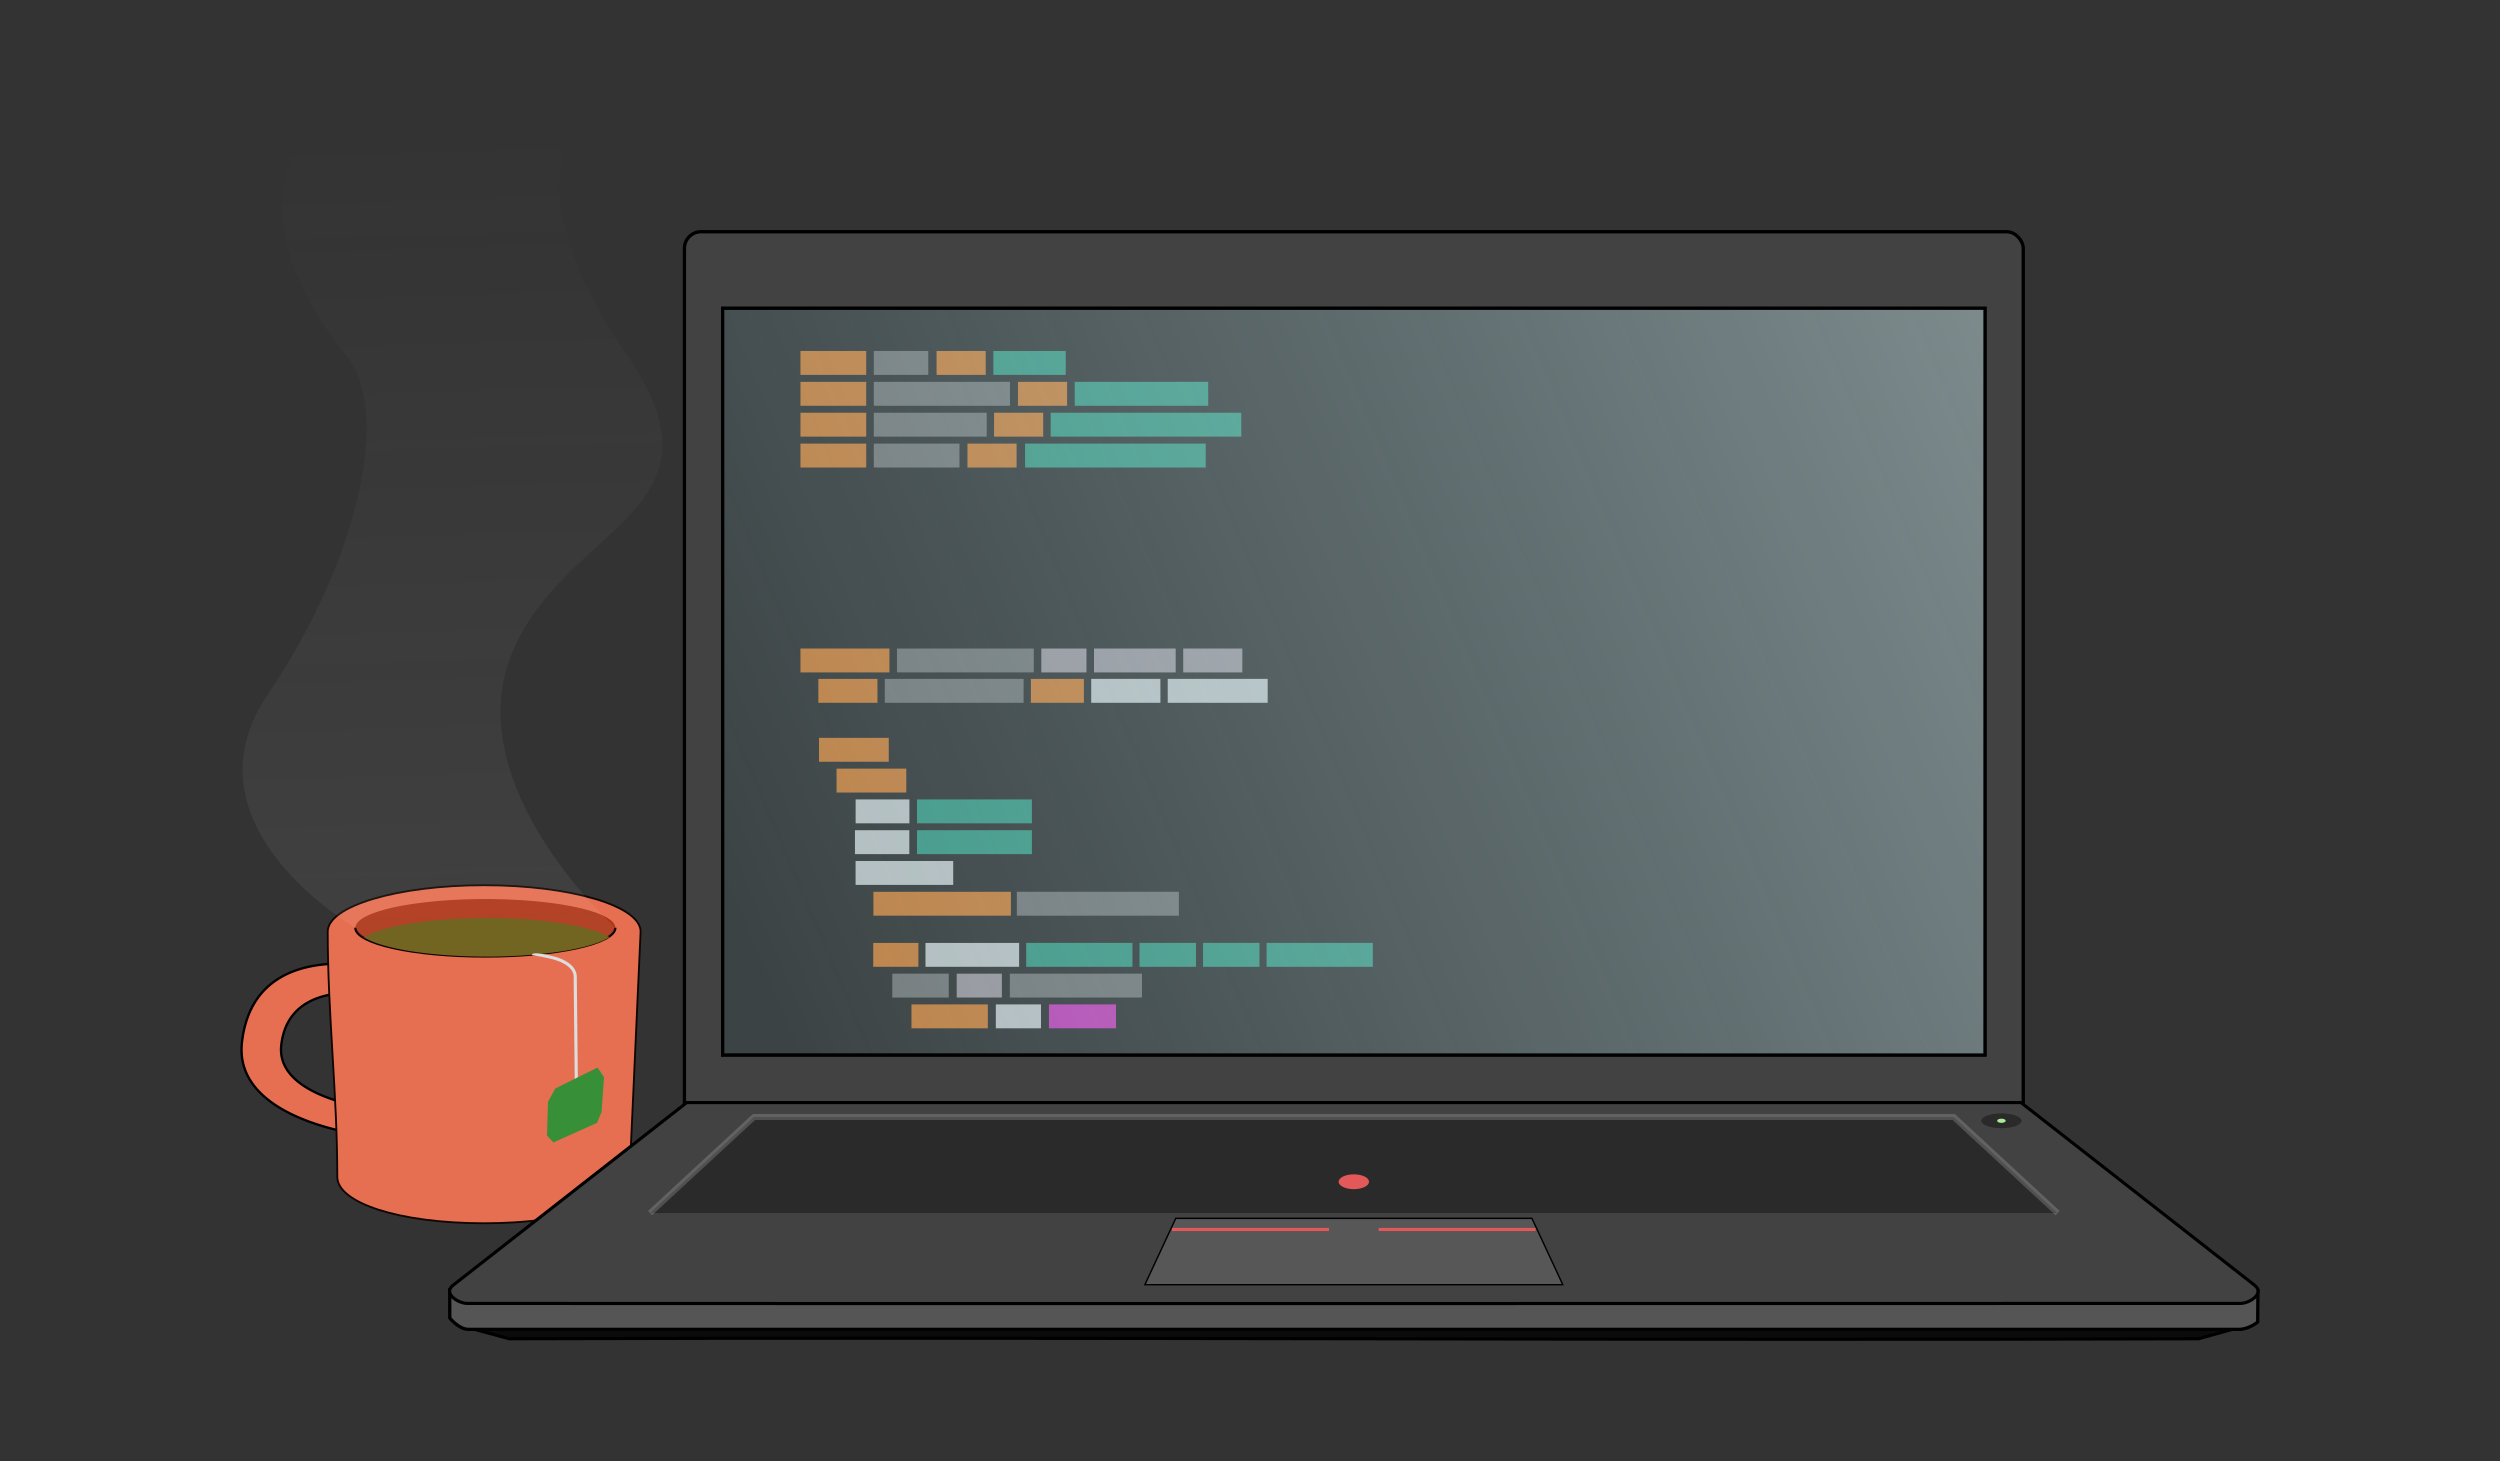 <svg xmlns="http://www.w3.org/2000/svg" xmlns:xlink="http://www.w3.org/1999/xlink" width="798.705" height="466.787" viewBox="0 0 211.324 123.504"><rect x="0" y="0" width="211.324" height="123.504" fill="#333333" stroke="none"/><defs><linearGradient id="a"><stop offset="0" stop-color="#ade2ec" stop-opacity=".133"/><stop offset=".925" stop-color="#f5f5f5" stop-opacity=".841"/><stop offset="1" stop-color="#fff" stop-opacity="0"/></linearGradient><linearGradient xlink:href="#a" id="d" x1="45.353" y1="76.584" x2="274.087" y2="-20.431" gradientUnits="userSpaceOnUse"/><linearGradient gradientTransform="translate(-24.816 -133.558)" xlink:href="#b" id="c" x1="43.682" y1="301.628" x2="38.797" y2="135.473" gradientUnits="userSpaceOnUse"/><linearGradient id="b"><stop offset="0" stop-color="#e3e3e3" stop-opacity=".181"/><stop offset="1" stop-color="#e3e3e3" stop-opacity="0"/></linearGradient></defs><path d="M30.363 81.537c-3.375-.33-9.169.076-9.908 6.565-.765 6.72 10.724 7.91 10.724 7.91l.27-2.288c-1.73-.253-8.121-1.455-7.674-5.386.533-4.678 5.436-4.624 7.855-4.304.372.05.677.103.906.149l.245-2.235s-.704-.192-1.778-.336a19.736 19.736 0 00-.64-.075z" fill="#e76f51" stroke="#000" stroke-width=".198"/><path d="M40.926 74.827c-7.303 0-13.224 1.756-13.224 3.923v.009c-.005 6.906.818 13.814.809 20.72 0 2.166 5.112 3.923 12.415 3.923 7.304 0 12.187-1.759 12.285-3.923l.94-20.729c0-2.167-5.921-3.923-13.225-3.923z" fill="#e76f51" stroke="#100701" stroke-width=".158" stroke-opacity=".995"/><path d="M52.013 78.423a10.987 2.426 0 01-10.987 2.426 10.987 2.426 0 01-10.986-2.426 10.987 2.426 0 0110.986-2.427 10.987 2.426 0 0110.987 2.427z" fill="#af3618"/><path d="M52.013 78.423c0 1.34-4.919 2.426-10.987 2.426-6.067 0-10.986-1.087-10.986-2.426" fill="none" stroke="#120000" stroke-width=".2"/><path d="M41.153 77.6a10.987 2.426 0 00-10.369 1.632 10.987 2.426 0 0010.37 1.632 10.987 2.426 0 0010.368-1.632A10.987 2.426 0 0041.153 77.6z" fill="#695a11"/><path style="line-height:normal;font-variant-ligatures:normal;font-variant-position:normal;font-variant-caps:normal;font-variant-numeric:normal;font-variant-alternates:normal;font-feature-settings:normal;text-indent:0;text-align:start;text-decoration-line:none;text-decoration-style:solid;text-decoration-color:#000;text-transform:none;text-orientation:mixed;white-space:normal;shape-padding:0;isolation:auto;mix-blend-mode:normal;solid-color:#000;solid-opacity:1" d="M44.974 80.742s1.416.203 2.16.476c.374.136.738.325.991.568.254.244.399.53.367.91v.006l.106 10.157.324.886.248-.091-.309-.844-.103-10.104-.002.012c.038-.462-.153-.84-.447-1.123-.295-.283-.69-.48-1.082-.625-.377-.138-.766-.187-1.049-.28-1.203-.22-1.206-.046-1.204.052z" color="#000" font-weight="400" font-family="sans-serif" overflow="visible" fill="#ddd"/><path d="M46.318 93.138l.62-1.13 3.571-1.77.548.81-.205 2.945-.386.922-3.686 1.654-.54-.567z" fill="#378f38"/><path d="M22.923 46.518c4.234-11.113 19.05-12.12 9.922-25.4-10.081-14.667-3.953-19.77-3.953-19.77L6.374 1.143C.685 7.756 5.05 16.222 9.019 20.985c3.97 4.763.926 17.595-6.614 28.708-7.54 11.112 7.408 19.711 7.408 19.711 0 1.34 4.92 2.426 10.987 2.426 6.068 0 10.987-1.086 10.987-2.426 0 0-13.097-11.774-8.864-22.886z" fill="url(#c)" transform="translate(20.226 9.018)"/><g transform="translate(27.962 -131.265)" stroke="#000"><rect width="113.171" height="80.029" x="29.892" y="150.852" ry="1.407" fill="#424242" stroke-width=".283"/><path d="M12.148 243.635l2.94.796c47.611-.159 95.172.158 142.782 0l2.935-.816" fill="#0b0b0b" stroke-width=".265"/><path d="M10.052 240.291l152.85.06-.023 2.667s-.752.618-1.576.618H11.64c-.824 0-1.584-.96-1.584-.96z" fill="#555" stroke-width=".28"/><path d="M30.083 224.467S15.549 235.82 10.318 239.92c-.835.687.443 1.524 1.223 1.524 54.006.033 104.112-.006 149.873 0 .779 0 2.057-.837 1.222-1.524-5.23-4.1-19.764-15.453-19.764-15.453z" fill="#424242" stroke-width=".265"/></g><g transform="translate(20.226 9.018)"><path d="M43.507 85.398l-8.788 8.126H153.705l-8.787-8.126H88.127z" fill="#2a2a2a"/><path d="M153.706 93.524l-8.788-8.126H43.507l-8.788 8.126" fill="none" stroke="#cbcbcb" stroke-width=".5" stroke-opacity=".239"/><ellipse cx="94.212" cy="90.875" rx="1.284" ry=".627" fill="#e35858"/><ellipse cx="148.953" cy="85.721" rx="1.702" ry=".627" fill="#2a2a2a"/><ellipse cx="148.953" cy="85.721" rx=".357" ry=".176" fill="#a8ed94"/></g><g><path d="M99.386 102.985l-2.61 5.61H132.102l-2.61-5.61h-16.859z" fill="#575757" stroke="#000" stroke-width=".12"/><g fill="#e35858" stroke="#e35858" stroke-width=".265"><path d="M99.076 103.927h13.263M116.538 103.927h13.264"/></g></g><g><path fill="#2b2b2b" stroke="#000" stroke-width=".267" d="M61.085 26.06h106.706V89.18H61.085z"/><path fill="#c17531" d="M67.662 29.668h5.558v2.021h-5.558zM79.168 29.668h4.154v2.021h-4.154z"/><path fill="#6e6e6e" d="M73.862 29.668h4.604v2.021h-4.604z"/><path fill="#348f7a" d="M83.968 29.668h6.12v2.021h-6.12z"/><path fill="#c17531" d="M67.662 32.278h5.558V34.3h-5.558zM86.048 32.278h4.154V34.3h-4.154z"/><path fill="#6e6e6e" d="M73.862 32.278h11.51V34.3h-11.51z"/><path fill="#348f7a" d="M90.846 32.278h11.284V34.3H90.846z"/><path fill="#c17531" d="M67.662 34.888h5.558v2.021h-5.558zM84.027 34.888h4.154v2.021h-4.154z"/><path fill="#6e6e6e" d="M73.862 34.888h9.544v2.021h-9.544z"/><path fill="#348f7a" d="M88.813 34.888h16.112v2.021H88.813z"/><path fill="#c17531" d="M67.662 37.498h5.558v2.021h-5.558zM81.778 37.498h4.154v2.021h-4.154z"/><path fill="#6e6e6e" d="M73.862 37.498h7.242v2.021h-7.242z"/><path fill="#348f7a" d="M86.65 37.498h15.27v2.021H86.65z"/><path fill="#c17531" d="M67.662 54.82h7.523v2.02h-7.523z"/><path fill="#6e6e6e" d="M75.821 54.82h11.565v2.02H75.821z"/><path fill="#948d93" d="M88.022 54.82h3.818v2.02h-3.818zM92.475 54.82h6.905v2.02h-6.905zM100.017 54.82h4.997v2.02h-4.997z"/><path fill="#c17531" d="M69.231 62.37h5.895v2.021h-5.895zM70.714 64.972h5.895v2.021h-5.895z"/><path fill="#b5b9ba" d="M72.325 67.575h4.547v2.021h-4.547z"/><path fill="#348f7a" d="M77.514 67.575h9.712v2.021h-9.712z"/><path fill="#b5b9ba" d="M72.27 70.177h4.594v2.021H72.27z"/><path fill="#348f7a" d="M77.514 70.177h9.712v2.021h-9.712z"/><path fill="#b5b9ba" d="M72.322 72.78h8.253v2.02h-8.253z"/><path fill="#6e6e6e" d="M85.953 75.382h13.698v2.021H85.953z"/><path fill="#c17531" d="M73.828 75.382H85.45v2.021H73.83zM73.813 79.703h3.818v2.021h-3.818z"/><path fill="#b5b9ba" d="M78.23 79.703h7.915v2.021H78.23z"/><path fill="#348f7a" d="M86.743 79.703h8.982v2.021h-8.982zM96.323 79.703h4.772v2.021h-4.772zM101.693 79.703h4.772v2.021h-4.772zM107.063 79.703h8.982v2.021h-8.982z"/><path fill="#6e6e6e" d="M75.425 82.302h4.772v2.021h-4.772z"/><path fill="#948d93" d="M80.87 82.302h3.818v2.021H80.87z"/><path fill="#6e6e6e" d="M85.361 82.302h11.172v2.021H85.361z"/><path fill="#c17531" d="M77.046 84.902h6.456v2.021h-6.456z"/><path fill="#b5b9ba" d="M84.176 84.902h3.818v2.021h-3.818z"/><path fill="#b83aae" d="M88.667 84.902h5.67v2.021h-5.67z"/><path fill="#c17531" d="M69.175 57.386h4.997v2.021h-4.997z"/><path fill="#6e6e6e" d="M74.79 57.386h11.732v2.021H74.79z"/><path fill="#c17531" d="M87.14 57.386h4.48v2.021h-4.48z"/><path fill="#b5b9ba" d="M92.238 57.386h5.851v2.021h-5.85zM98.707 57.386h8.45v2.021h-8.45z"/></g><g><path fill="url(#d)" stroke="#000" stroke-width=".267" d="M40.859 17.041h106.706v63.122H40.859z" transform="translate(20.226 9.018)"/></g></svg>